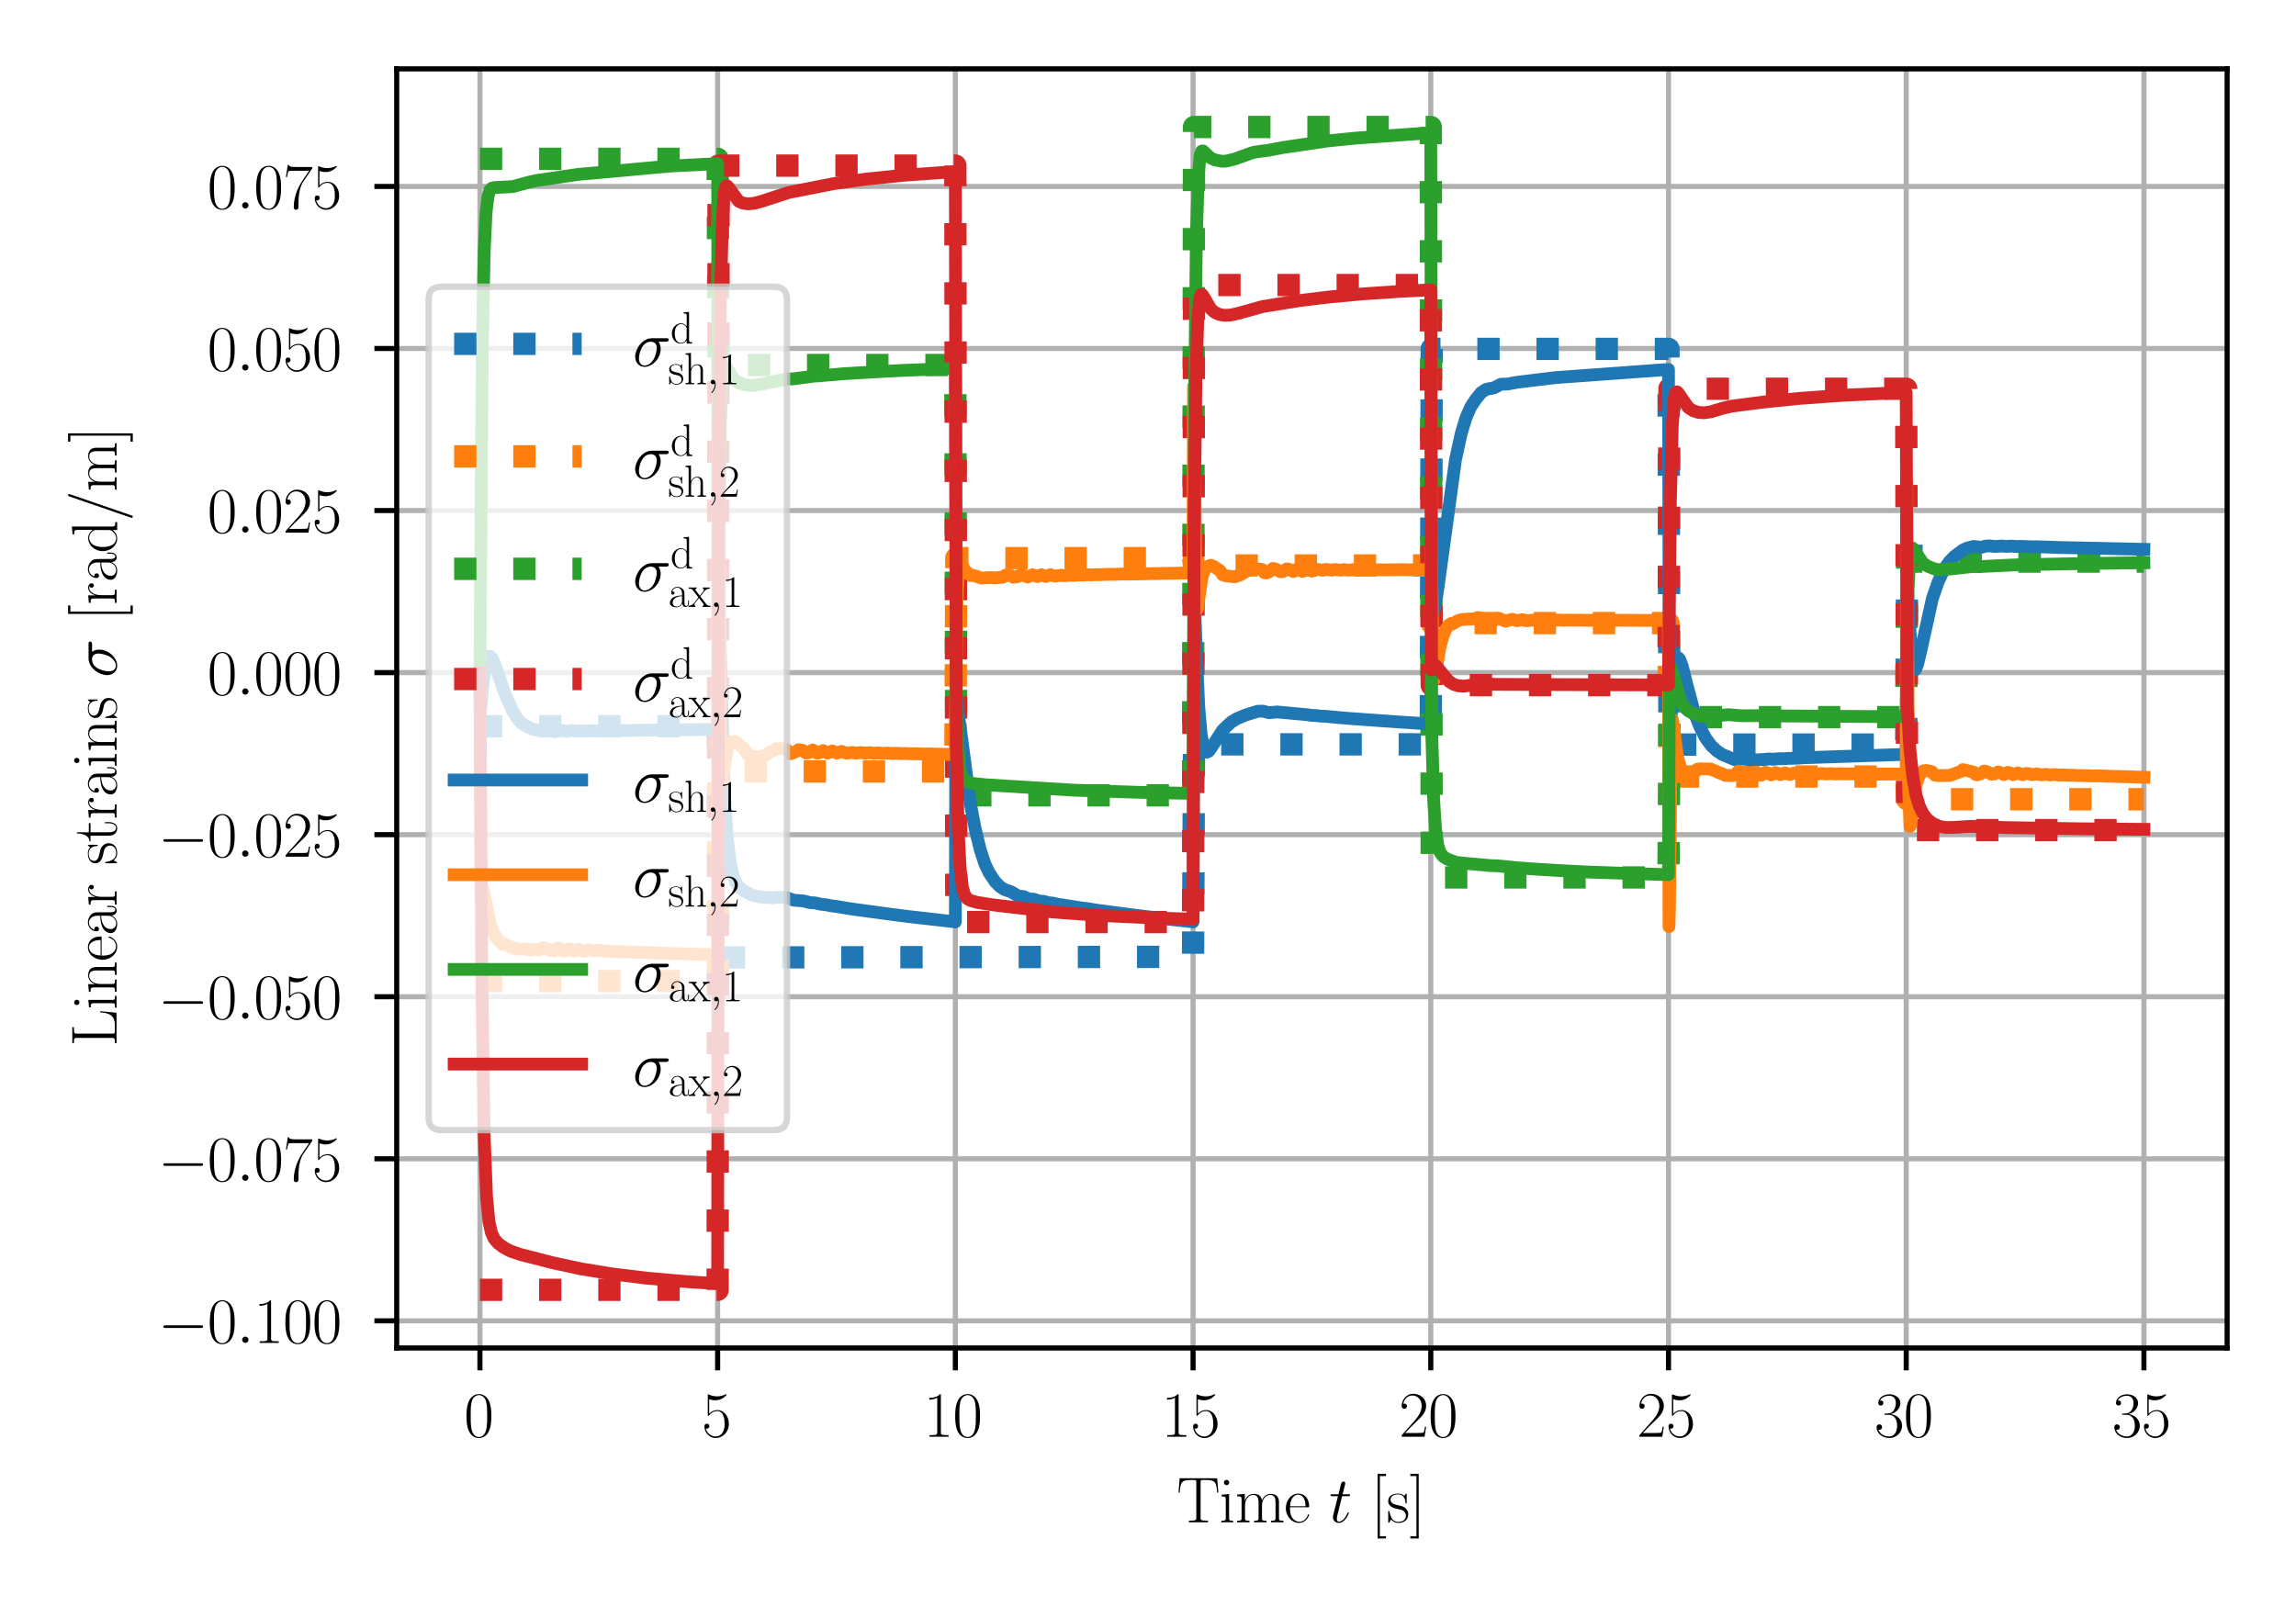 <?xml version="1.0" encoding="utf-8" standalone="no"?>
<!DOCTYPE svg PUBLIC "-//W3C//DTD SVG 1.1//EN"
  "http://www.w3.org/Graphics/SVG/1.1/DTD/svg11.dtd">
<svg xmlns:xlink="http://www.w3.org/1999/xlink" width="360pt" height="252pt" viewBox="0 0 360 252" xmlns="http://www.w3.org/2000/svg" version="1.1">
 <defs>
  <style type="text/css">*{stroke-linejoin: round; stroke-linecap: butt}</style>
 </defs>
 <g id="figure_1">
  <g id="patch_1">
   <path d="M 0 252 
L 360 252 
L 360 0 
L 0 0 
z
" style="fill: #ffffff"/>
  </g>
  <g id="axes_1">
   <g id="patch_2">
    <path d="M 62.204 211.382 
L 349.2 211.382 
L 349.2 10.8 
L 62.204 10.8 
z
" style="fill: #ffffff"/>
   </g>
   <g id="matplotlib.axis_1">
    <g id="xtick_1">
     <g id="line2d_1">
      <path d="M 75.249 211.382 
L 75.249 10.8 
" clip-path="url(#p0741283550)" style="fill: none; stroke: #b0b0b0; stroke-width: 0.8; stroke-linecap: square"/>
     </g>
     <g id="line2d_2">
      <defs>
       <path id="m07ca496601" d="M 0 0 
L 0 3.5 
" style="stroke: #000000; stroke-width: 0.8"/>
      </defs>
      <g>
       <use xlink:href="#m07ca496601" x="75.249" y="211.382" style="stroke: #000000; stroke-width: 0.8"/>
      </g>
     </g>
     <g id="text_1">
      <!-- $\mathdefault{0}$ -->
      <g transform="translate(72.759 225.3) scale(0.1 -0.1)">
       <defs>
        <path id="CMR17-30" d="M 2688 2025 
C 2688 2416 2682 3080 2413 3591 
C 2176 4039 1798 4198 1466 4198 
C 1158 4198 768 4058 525 3597 
C 269 3118 243 2524 243 2025 
C 243 1661 250 1106 448 619 
C 723 -39 1216 -128 1466 -128 
C 1760 -128 2208 -7 2470 600 
C 2662 1042 2688 1559 2688 2025 
z
M 1466 -26 
C 1056 -26 813 325 723 812 
C 653 1188 653 1738 653 2096 
C 653 2588 653 2997 736 3387 
C 858 3929 1216 4096 1466 4096 
C 1728 4096 2067 3923 2189 3400 
C 2272 3036 2278 2607 2278 2096 
C 2278 1680 2278 1169 2202 792 
C 2067 95 1690 -26 1466 -26 
z
" transform="scale(0.016)"/>
       </defs>
       <use xlink:href="#CMR17-30" transform="scale(0.996)"/>
      </g>
     </g>
    </g>
    <g id="xtick_2">
     <g id="line2d_3">
      <path d="M 112.522 211.382 
L 112.522 10.8 
" clip-path="url(#p0741283550)" style="fill: none; stroke: #b0b0b0; stroke-width: 0.8; stroke-linecap: square"/>
     </g>
     <g id="line2d_4">
      <g>
       <use xlink:href="#m07ca496601" x="112.522" y="211.382" style="stroke: #000000; stroke-width: 0.8"/>
      </g>
     </g>
     <g id="text_2">
      <!-- $\mathdefault{5}$ -->
      <g transform="translate(110.031 225.3) scale(0.1 -0.1)">
       <defs>
        <path id="CMR17-35" d="M 730 3692 
C 794 3666 1056 3584 1325 3584 
C 1920 3584 2246 3911 2432 4100 
C 2432 4157 2432 4192 2394 4192 
C 2387 4192 2374 4192 2323 4163 
C 2099 4058 1837 3973 1517 3973 
C 1325 3973 1037 3999 723 4139 
C 653 4171 640 4171 634 4171 
C 602 4171 595 4164 595 4037 
L 595 2203 
C 595 2089 595 2057 659 2057 
C 691 2057 704 2070 736 2114 
C 941 2401 1222 2522 1542 2522 
C 1766 2522 2246 2382 2246 1289 
C 2246 1085 2246 715 2054 421 
C 1894 159 1645 25 1370 25 
C 947 25 518 320 403 814 
C 429 807 480 795 506 795 
C 589 795 749 840 749 1038 
C 749 1210 627 1280 506 1280 
C 358 1280 262 1190 262 1011 
C 262 454 704 -128 1382 -128 
C 2042 -128 2669 440 2669 1264 
C 2669 2030 2170 2624 1549 2624 
C 1222 2624 947 2503 730 2274 
L 730 3692 
z
" transform="scale(0.016)"/>
       </defs>
       <use xlink:href="#CMR17-35" transform="scale(0.996)"/>
      </g>
     </g>
    </g>
    <g id="xtick_3">
     <g id="line2d_5">
      <path d="M 149.794 211.382 
L 149.794 10.8 
" clip-path="url(#p0741283550)" style="fill: none; stroke: #b0b0b0; stroke-width: 0.8; stroke-linecap: square"/>
     </g>
     <g id="line2d_6">
      <g>
       <use xlink:href="#m07ca496601" x="149.794" y="211.382" style="stroke: #000000; stroke-width: 0.8"/>
      </g>
     </g>
     <g id="text_3">
      <!-- $\mathdefault{10}$ -->
      <g transform="translate(144.812 225.3) scale(0.1 -0.1)">
       <defs>
        <path id="CMR17-31" d="M 1702 4058 
C 1702 4192 1696 4192 1606 4192 
C 1357 3916 979 3827 621 3827 
C 602 3827 570 3827 563 3808 
C 557 3795 557 3782 557 3648 
C 755 3648 1088 3686 1344 3839 
L 1344 461 
C 1344 236 1331 160 781 160 
L 589 160 
L 589 0 
C 896 0 1216 0 1523 0 
C 1830 0 2150 0 2458 0 
L 2458 160 
L 2266 160 
C 1715 160 1702 230 1702 458 
L 1702 4058 
z
" transform="scale(0.016)"/>
       </defs>
       <use xlink:href="#CMR17-31" transform="scale(0.996)"/>
       <use xlink:href="#CMR17-30" transform="translate(45.69 0) scale(0.996)"/>
      </g>
     </g>
    </g>
    <g id="xtick_4">
     <g id="line2d_7">
      <path d="M 187.066 211.382 
L 187.066 10.8 
" clip-path="url(#p0741283550)" style="fill: none; stroke: #b0b0b0; stroke-width: 0.8; stroke-linecap: square"/>
     </g>
     <g id="line2d_8">
      <g>
       <use xlink:href="#m07ca496601" x="187.066" y="211.382" style="stroke: #000000; stroke-width: 0.8"/>
      </g>
     </g>
     <g id="text_4">
      <!-- $\mathdefault{15}$ -->
      <g transform="translate(182.085 225.3) scale(0.1 -0.1)">
       <use xlink:href="#CMR17-31" transform="scale(0.996)"/>
       <use xlink:href="#CMR17-35" transform="translate(45.69 0) scale(0.996)"/>
      </g>
     </g>
    </g>
    <g id="xtick_5">
     <g id="line2d_9">
      <path d="M 224.338 211.382 
L 224.338 10.8 
" clip-path="url(#p0741283550)" style="fill: none; stroke: #b0b0b0; stroke-width: 0.8; stroke-linecap: square"/>
     </g>
     <g id="line2d_10">
      <g>
       <use xlink:href="#m07ca496601" x="224.338" y="211.382" style="stroke: #000000; stroke-width: 0.8"/>
      </g>
     </g>
     <g id="text_5">
      <!-- $\mathdefault{20}$ -->
      <g transform="translate(219.357 225.3) scale(0.1 -0.1)">
       <defs>
        <path id="CMR17-32" d="M 2669 989 
L 2554 989 
C 2490 536 2438 459 2413 420 
C 2381 369 1920 369 1830 369 
L 602 369 
C 832 619 1280 1072 1824 1597 
C 2214 1967 2669 2402 2669 3035 
C 2669 3790 2067 4224 1395 4224 
C 691 4224 262 3604 262 3030 
C 262 2780 448 2748 525 2748 
C 589 2748 781 2787 781 3010 
C 781 3207 614 3264 525 3264 
C 486 3264 448 3258 422 3245 
C 544 3790 915 4058 1306 4058 
C 1862 4058 2227 3617 2227 3035 
C 2227 2479 1901 2000 1536 1584 
L 262 146 
L 262 0 
L 2515 0 
L 2669 989 
z
" transform="scale(0.016)"/>
       </defs>
       <use xlink:href="#CMR17-32" transform="scale(0.996)"/>
       <use xlink:href="#CMR17-30" transform="translate(45.69 0) scale(0.996)"/>
      </g>
     </g>
    </g>
    <g id="xtick_6">
     <g id="line2d_11">
      <path d="M 261.61 211.382 
L 261.61 10.8 
" clip-path="url(#p0741283550)" style="fill: none; stroke: #b0b0b0; stroke-width: 0.8; stroke-linecap: square"/>
     </g>
     <g id="line2d_12">
      <g>
       <use xlink:href="#m07ca496601" x="261.61" y="211.382" style="stroke: #000000; stroke-width: 0.8"/>
      </g>
     </g>
     <g id="text_6">
      <!-- $\mathdefault{25}$ -->
      <g transform="translate(256.629 225.3) scale(0.1 -0.1)">
       <use xlink:href="#CMR17-32" transform="scale(0.996)"/>
       <use xlink:href="#CMR17-35" transform="translate(45.69 0) scale(0.996)"/>
      </g>
     </g>
    </g>
    <g id="xtick_7">
     <g id="line2d_13">
      <path d="M 298.883 211.382 
L 298.883 10.8 
" clip-path="url(#p0741283550)" style="fill: none; stroke: #b0b0b0; stroke-width: 0.8; stroke-linecap: square"/>
     </g>
     <g id="line2d_14">
      <g>
       <use xlink:href="#m07ca496601" x="298.883" y="211.382" style="stroke: #000000; stroke-width: 0.8"/>
      </g>
     </g>
     <g id="text_7">
      <!-- $\mathdefault{30}$ -->
      <g transform="translate(293.901 225.3) scale(0.1 -0.1)">
       <defs>
        <path id="CMR17-33" d="M 1414 2157 
C 1984 2157 2234 1662 2234 1090 
C 2234 320 1824 25 1453 25 
C 1114 25 563 194 390 693 
C 422 680 454 680 486 680 
C 640 680 755 782 755 948 
C 755 1133 614 1216 486 1216 
C 378 1216 211 1165 211 926 
C 211 335 787 -128 1466 -128 
C 2176 -128 2720 430 2720 1085 
C 2720 1707 2208 2157 1600 2227 
C 2086 2328 2554 2756 2554 3329 
C 2554 3820 2048 4179 1472 4179 
C 890 4179 378 3829 378 3329 
C 378 3110 544 3072 627 3072 
C 762 3072 877 3155 877 3321 
C 877 3486 762 3569 627 3569 
C 602 3569 570 3569 544 3557 
C 730 3959 1235 4032 1459 4032 
C 1683 4032 2106 3925 2106 3320 
C 2106 3143 2080 2828 1862 2550 
C 1670 2304 1453 2304 1242 2284 
C 1210 2284 1062 2269 1037 2269 
C 992 2263 966 2257 966 2208 
C 966 2163 973 2157 1101 2157 
L 1414 2157 
z
" transform="scale(0.016)"/>
       </defs>
       <use xlink:href="#CMR17-33" transform="scale(0.996)"/>
       <use xlink:href="#CMR17-30" transform="translate(45.69 0) scale(0.996)"/>
      </g>
     </g>
    </g>
    <g id="xtick_8">
     <g id="line2d_15">
      <path d="M 336.155 211.382 
L 336.155 10.8 
" clip-path="url(#p0741283550)" style="fill: none; stroke: #b0b0b0; stroke-width: 0.8; stroke-linecap: square"/>
     </g>
     <g id="line2d_16">
      <g>
       <use xlink:href="#m07ca496601" x="336.155" y="211.382" style="stroke: #000000; stroke-width: 0.8"/>
      </g>
     </g>
     <g id="text_8">
      <!-- $\mathdefault{35}$ -->
      <g transform="translate(331.173 225.3) scale(0.1 -0.1)">
       <use xlink:href="#CMR17-33" transform="scale(0.996)"/>
       <use xlink:href="#CMR17-35" transform="translate(45.69 0) scale(0.996)"/>
      </g>
     </g>
    </g>
    <g id="text_9">
     <!-- Time $t$ [s] -->
     <g transform="translate(184.504 238.709) scale(0.1 -0.1)">
      <defs>
       <path id="CMR17-54" d="M 3981 4326 
L 288 4326 
L 179 2918 
L 294 2918 
C 378 3976 467 4160 1453 4160 
C 1568 4160 1754 4160 1805 4154 
C 1926 4135 1926 4058 1926 3912 
L 1926 459 
C 1926 230 1907 160 1376 160 
L 1197 160 
L 1197 0 
C 1504 0 1824 0 2138 0 
C 2451 0 2771 0 3078 0 
L 3078 160 
L 2899 160 
C 2368 160 2349 230 2349 459 
L 2349 3912 
C 2349 4052 2349 4129 2464 4154 
C 2515 4160 2701 4160 2816 4160 
C 3795 4160 3891 3976 3974 2918 
L 4090 2918 
L 3981 4326 
z
" transform="scale(0.016)"/>
       <path id="CMR17-69" d="M 992 3909 
C 992 4049 877 4170 730 4170 
C 589 4170 467 4056 467 3909 
C 467 3769 582 3648 730 3648 
C 870 3648 992 3763 992 3909 
z
M 243 2706 
L 243 2541 
C 602 2541 653 2502 653 2197 
L 653 427 
C 653 184 627 153 218 153 
L 218 -13 
C 371 0 646 0 806 0 
C 960 0 1222 0 1370 -13 
L 1370 153 
C 992 153 979 191 979 420 
L 979 2776 
L 243 2706 
z
" transform="scale(0.016)"/>
       <path id="CMR17-6d" d="M 4326 1933 
C 4326 2252 4269 2790 3507 2790 
C 3072 2790 2771 2496 2656 2151 
L 2650 2151 
C 2573 2676 2195 2790 1837 2790 
C 1331 2790 1069 2400 973 2144 
L 966 2144 
L 966 2790 
L 211 2720 
L 211 2554 
C 589 2554 646 2515 646 2208 
L 646 428 
C 646 184 621 153 211 153 
L 211 -13 
C 365 0 646 0 813 0 
C 979 0 1267 0 1421 -13 
L 1421 153 
C 1011 153 986 178 986 428 
L 986 1658 
C 986 2247 1344 2688 1792 2688 
C 2266 2688 2317 2266 2317 1958 
L 2317 428 
C 2317 184 2291 153 1882 153 
L 1882 -13 
C 2035 0 2317 0 2483 0 
C 2650 0 2938 0 3091 -13 
L 3091 153 
C 2682 153 2656 178 2656 428 
L 2656 1658 
C 2656 2247 3014 2688 3462 2688 
C 3936 2688 3987 2266 3987 1958 
L 3987 428 
C 3987 184 3962 153 3552 153 
L 3552 -13 
C 3706 0 3987 0 4154 0 
C 4320 0 4608 0 4762 -13 
L 4762 153 
C 4352 153 4326 178 4326 428 
L 4326 1933 
z
" transform="scale(0.016)"/>
       <path id="CMR17-65" d="M 2438 1472 
C 2464 1498 2464 1511 2464 1576 
C 2464 2238 2118 2816 1389 2816 
C 710 2816 173 2169 173 1383 
C 173 551 781 -64 1459 -64 
C 2176 -64 2458 607 2458 740 
C 2458 784 2419 784 2406 784 
C 2362 784 2355 771 2330 696 
C 2189 265 1837 51 1504 51 
C 1229 51 954 203 781 480 
C 582 803 582 1176 582 1472 
L 2438 1472 
z
M 589 1568 
C 634 2505 1126 2714 1382 2714 
C 1818 2714 2112 2297 2118 1568 
L 589 1568 
z
" transform="scale(0.016)"/>
       <path id="CMMI12-74" d="M 1286 2566 
L 1875 2566 
C 1997 2566 2061 2566 2061 2681 
C 2061 2752 2022 2752 1894 2752 
L 1331 2752 
L 1568 3692 
C 1594 3781 1594 3794 1594 3840 
C 1594 3943 1510 4000 1427 4000 
C 1376 4000 1229 3981 1178 3775 
L 928 2752 
L 326 2752 
C 198 2752 141 2752 141 2630 
C 141 2566 186 2566 307 2566 
L 877 2566 
L 454 881 
C 403 658 384 594 384 511 
C 384 211 595 -64 954 -64 
C 1600 -64 1946 868 1946 912 
C 1946 951 1920 970 1882 970 
C 1869 970 1843 970 1830 944 
C 1824 938 1818 931 1773 829 
C 1638 511 1344 64 973 64 
C 781 64 768 224 768 364 
C 768 370 768 492 787 568 
L 1286 2566 
z
" transform="scale(0.016)"/>
       <path id="CMR17-5b" d="M 1504 -1600 
L 1504 -1377 
L 902 -1377 
L 902 4544 
L 1504 4544 
L 1504 4767 
L 678 4767 
L 678 -1600 
L 1504 -1600 
z
" transform="scale(0.016)"/>
       <path id="CMR17-73" d="M 1978 2697 
C 1978 2813 1971 2819 1933 2819 
C 1907 2819 1901 2813 1824 2717 
C 1805 2691 1747 2626 1728 2601 
C 1523 2819 1235 2819 1126 2819 
C 416 2819 160 2447 160 2076 
C 160 1498 813 1365 998 1325 
C 1402 1243 1542 1217 1677 1101 
C 1760 1025 1901 884 1901 654 
C 1901 384 1747 38 1158 38 
C 602 38 403 460 288 1021 
C 269 1110 269 1117 218 1117 
C 166 1117 160 1110 160 983 
L 160 63 
C 160 -51 166 -58 205 -58 
C 237 -58 243 -51 275 0 
C 314 57 410 211 448 276 
C 576 103 800 -64 1158 -64 
C 1792 -64 2131 283 2131 784 
C 2131 1112 1958 1285 1875 1362 
C 1683 1561 1459 1606 1190 1657 
C 838 1735 390 1825 390 2217 
C 390 2383 480 2737 1126 2737 
C 1811 2737 1850 2094 1862 1888 
C 1869 1856 1901 1849 1920 1849 
C 1978 1849 1978 1869 1978 1978 
L 1978 2697 
z
" transform="scale(0.016)"/>
       <path id="CMR17-5d" d="M 915 4767 
L 90 4767 
L 90 4544 
L 691 4544 
L 691 -1377 
L 90 -1377 
L 90 -1600 
L 915 -1600 
L 915 4767 
z
" transform="scale(0.016)"/>
      </defs>
      <use xlink:href="#CMR17-54" transform="scale(0.996)"/>
      <use xlink:href="#CMR17-69" transform="translate(66.51 0) scale(0.996)"/>
      <use xlink:href="#CMR17-6d" transform="translate(91.381 0) scale(0.996)"/>
      <use xlink:href="#CMR17-65" transform="translate(168.301 0) scale(0.996)"/>
      <use xlink:href="#CMMI12-74" transform="translate(238.862 0) scale(0.996)"/>
      <use xlink:href="#CMR17-5b" transform="translate(304.164 0) scale(0.996)"/>
      <use xlink:href="#CMR17-73" transform="translate(329.036 0) scale(0.996)"/>
      <use xlink:href="#CMR17-5d" transform="translate(364.837 0) scale(0.996)"/>
     </g>
    </g>
   </g>
   <g id="matplotlib.axis_2">
    <g id="ytick_1">
     <g id="line2d_17">
      <path d="M 62.204 207.127 
L 349.2 207.127 
" clip-path="url(#p0741283550)" style="fill: none; stroke: #b0b0b0; stroke-width: 0.8; stroke-linecap: square"/>
     </g>
     <g id="line2d_18">
      <defs>
       <path id="m7fab0eaae5" d="M 0 0 
L -3.5 0 
" style="stroke: #000000; stroke-width: 0.8"/>
      </defs>
      <g>
       <use xlink:href="#m7fab0eaae5" x="62.204" y="207.127" style="stroke: #000000; stroke-width: 0.8"/>
      </g>
     </g>
     <g id="text_10">
      <!-- $\mathdefault{−0.100}$ -->
      <g transform="translate(24.763 210.586) scale(0.1 -0.1)">
       <defs>
        <path id="CMSY10-0" d="M 4218 1472 
C 4326 1472 4442 1472 4442 1600 
C 4442 1728 4326 1728 4218 1728 
L 755 1728 
C 646 1728 531 1728 531 1600 
C 531 1472 646 1472 755 1472 
L 4218 1472 
z
" transform="scale(0.016)"/>
        <path id="CMMI12-3a" d="M 1178 307 
C 1178 492 1024 619 870 619 
C 685 619 557 466 557 313 
C 557 128 710 0 864 0 
C 1050 0 1178 153 1178 307 
z
" transform="scale(0.016)"/>
       </defs>
       <use xlink:href="#CMSY10-0" transform="scale(0.996)"/>
       <use xlink:href="#CMR17-30" transform="translate(77.487 0) scale(0.996)"/>
       <use xlink:href="#CMMI12-3a" transform="translate(123.178 0) scale(0.996)"/>
       <use xlink:href="#CMR17-31" transform="translate(150.275 0) scale(0.996)"/>
       <use xlink:href="#CMR17-30" transform="translate(195.966 0) scale(0.996)"/>
       <use xlink:href="#CMR17-30" transform="translate(241.656 0) scale(0.996)"/>
      </g>
     </g>
    </g>
    <g id="ytick_2">
     <g id="line2d_19">
      <path d="M 62.204 181.713 
L 349.2 181.713 
" clip-path="url(#p0741283550)" style="fill: none; stroke: #b0b0b0; stroke-width: 0.8; stroke-linecap: square"/>
     </g>
     <g id="line2d_20">
      <g>
       <use xlink:href="#m7fab0eaae5" x="62.204" y="181.713" style="stroke: #000000; stroke-width: 0.8"/>
      </g>
     </g>
     <g id="text_11">
      <!-- $\mathdefault{−0.075}$ -->
      <g transform="translate(24.763 185.173) scale(0.1 -0.1)">
       <defs>
        <path id="CMR17-37" d="M 2886 3941 
L 2886 4081 
L 1382 4081 
C 634 4081 621 4165 595 4288 
L 480 4288 
L 294 3094 
L 410 3094 
C 429 3215 474 3540 550 3661 
C 589 3712 1062 3712 1171 3712 
L 2579 3712 
L 1869 2661 
C 1395 1954 1069 999 1069 165 
C 1069 89 1069 -128 1299 -128 
C 1530 -128 1530 89 1530 171 
L 1530 465 
C 1530 1508 1709 2196 2003 2636 
L 2886 3941 
z
" transform="scale(0.016)"/>
       </defs>
       <use xlink:href="#CMSY10-0" transform="scale(0.996)"/>
       <use xlink:href="#CMR17-30" transform="translate(77.487 0) scale(0.996)"/>
       <use xlink:href="#CMMI12-3a" transform="translate(123.178 0) scale(0.996)"/>
       <use xlink:href="#CMR17-30" transform="translate(150.275 0) scale(0.996)"/>
       <use xlink:href="#CMR17-37" transform="translate(195.966 0) scale(0.996)"/>
       <use xlink:href="#CMR17-35" transform="translate(241.656 0) scale(0.996)"/>
      </g>
     </g>
    </g>
    <g id="ytick_3">
     <g id="line2d_21">
      <path d="M 62.204 156.3 
L 349.2 156.3 
" clip-path="url(#p0741283550)" style="fill: none; stroke: #b0b0b0; stroke-width: 0.8; stroke-linecap: square"/>
     </g>
     <g id="line2d_22">
      <g>
       <use xlink:href="#m7fab0eaae5" x="62.204" y="156.3" style="stroke: #000000; stroke-width: 0.8"/>
      </g>
     </g>
     <g id="text_12">
      <!-- $\mathdefault{−0.050}$ -->
      <g transform="translate(24.763 159.759) scale(0.1 -0.1)">
       <use xlink:href="#CMSY10-0" transform="scale(0.996)"/>
       <use xlink:href="#CMR17-30" transform="translate(77.487 0) scale(0.996)"/>
       <use xlink:href="#CMMI12-3a" transform="translate(123.178 0) scale(0.996)"/>
       <use xlink:href="#CMR17-30" transform="translate(150.275 0) scale(0.996)"/>
       <use xlink:href="#CMR17-35" transform="translate(195.966 0) scale(0.996)"/>
       <use xlink:href="#CMR17-30" transform="translate(241.656 0) scale(0.996)"/>
      </g>
     </g>
    </g>
    <g id="ytick_4">
     <g id="line2d_23">
      <path d="M 62.204 130.887 
L 349.2 130.887 
" clip-path="url(#p0741283550)" style="fill: none; stroke: #b0b0b0; stroke-width: 0.8; stroke-linecap: square"/>
     </g>
     <g id="line2d_24">
      <g>
       <use xlink:href="#m7fab0eaae5" x="62.204" y="130.887" style="stroke: #000000; stroke-width: 0.8"/>
      </g>
     </g>
     <g id="text_13">
      <!-- $\mathdefault{−0.025}$ -->
      <g transform="translate(24.763 134.346) scale(0.1 -0.1)">
       <use xlink:href="#CMSY10-0" transform="scale(0.996)"/>
       <use xlink:href="#CMR17-30" transform="translate(77.487 0) scale(0.996)"/>
       <use xlink:href="#CMMI12-3a" transform="translate(123.178 0) scale(0.996)"/>
       <use xlink:href="#CMR17-30" transform="translate(150.275 0) scale(0.996)"/>
       <use xlink:href="#CMR17-32" transform="translate(195.966 0) scale(0.996)"/>
       <use xlink:href="#CMR17-35" transform="translate(241.656 0) scale(0.996)"/>
      </g>
     </g>
    </g>
    <g id="ytick_5">
     <g id="line2d_25">
      <path d="M 62.204 105.474 
L 349.2 105.474 
" clip-path="url(#p0741283550)" style="fill: none; stroke: #b0b0b0; stroke-width: 0.8; stroke-linecap: square"/>
     </g>
     <g id="line2d_26">
      <g>
       <use xlink:href="#m7fab0eaae5" x="62.204" y="105.474" style="stroke: #000000; stroke-width: 0.8"/>
      </g>
     </g>
     <g id="text_14">
      <!-- $\mathdefault{0.000}$ -->
      <g transform="translate(32.511 108.933) scale(0.1 -0.1)">
       <use xlink:href="#CMR17-30" transform="scale(0.996)"/>
       <use xlink:href="#CMMI12-3a" transform="translate(45.69 0) scale(0.996)"/>
       <use xlink:href="#CMR17-30" transform="translate(72.788 0) scale(0.996)"/>
       <use xlink:href="#CMR17-30" transform="translate(118.478 0) scale(0.996)"/>
       <use xlink:href="#CMR17-30" transform="translate(164.169 0) scale(0.996)"/>
      </g>
     </g>
    </g>
    <g id="ytick_6">
     <g id="line2d_27">
      <path d="M 62.204 80.06 
L 349.2 80.06 
" clip-path="url(#p0741283550)" style="fill: none; stroke: #b0b0b0; stroke-width: 0.8; stroke-linecap: square"/>
     </g>
     <g id="line2d_28">
      <g>
       <use xlink:href="#m7fab0eaae5" x="62.204" y="80.06" style="stroke: #000000; stroke-width: 0.8"/>
      </g>
     </g>
     <g id="text_15">
      <!-- $\mathdefault{0.025}$ -->
      <g transform="translate(32.511 83.52) scale(0.1 -0.1)">
       <use xlink:href="#CMR17-30" transform="scale(0.996)"/>
       <use xlink:href="#CMMI12-3a" transform="translate(45.69 0) scale(0.996)"/>
       <use xlink:href="#CMR17-30" transform="translate(72.788 0) scale(0.996)"/>
       <use xlink:href="#CMR17-32" transform="translate(118.478 0) scale(0.996)"/>
       <use xlink:href="#CMR17-35" transform="translate(164.169 0) scale(0.996)"/>
      </g>
     </g>
    </g>
    <g id="ytick_7">
     <g id="line2d_29">
      <path d="M 62.204 54.647 
L 349.2 54.647 
" clip-path="url(#p0741283550)" style="fill: none; stroke: #b0b0b0; stroke-width: 0.8; stroke-linecap: square"/>
     </g>
     <g id="line2d_30">
      <g>
       <use xlink:href="#m7fab0eaae5" x="62.204" y="54.647" style="stroke: #000000; stroke-width: 0.8"/>
      </g>
     </g>
     <g id="text_16">
      <!-- $\mathdefault{0.050}$ -->
      <g transform="translate(32.511 58.106) scale(0.1 -0.1)">
       <use xlink:href="#CMR17-30" transform="scale(0.996)"/>
       <use xlink:href="#CMMI12-3a" transform="translate(45.69 0) scale(0.996)"/>
       <use xlink:href="#CMR17-30" transform="translate(72.788 0) scale(0.996)"/>
       <use xlink:href="#CMR17-35" transform="translate(118.478 0) scale(0.996)"/>
       <use xlink:href="#CMR17-30" transform="translate(164.169 0) scale(0.996)"/>
      </g>
     </g>
    </g>
    <g id="ytick_8">
     <g id="line2d_31">
      <path d="M 62.204 29.234 
L 349.2 29.234 
" clip-path="url(#p0741283550)" style="fill: none; stroke: #b0b0b0; stroke-width: 0.8; stroke-linecap: square"/>
     </g>
     <g id="line2d_32">
      <g>
       <use xlink:href="#m7fab0eaae5" x="62.204" y="29.234" style="stroke: #000000; stroke-width: 0.8"/>
      </g>
     </g>
     <g id="text_17">
      <!-- $\mathdefault{0.075}$ -->
      <g transform="translate(32.511 32.693) scale(0.1 -0.1)">
       <use xlink:href="#CMR17-30" transform="scale(0.996)"/>
       <use xlink:href="#CMMI12-3a" transform="translate(45.69 0) scale(0.996)"/>
       <use xlink:href="#CMR17-30" transform="translate(72.788 0) scale(0.996)"/>
       <use xlink:href="#CMR17-37" transform="translate(118.478 0) scale(0.996)"/>
       <use xlink:href="#CMR17-35" transform="translate(164.169 0) scale(0.996)"/>
      </g>
     </g>
    </g>
    <g id="text_18">
     <!-- Linear strains $\sigma$ [rad/m] -->
     <g transform="translate(18.272 164.095) rotate(-90) scale(0.1 -0.1)">
      <defs>
       <path id="CMR17-4c" d="M 3469 1615 
L 3354 1615 
C 3302 983 3219 166 2125 166 
L 1530 166 
C 1274 166 1261 197 1261 414 
L 1261 3898 
C 1261 4129 1274 4192 1760 4192 
L 1901 4192 
L 1901 4352 
C 1638 4352 1331 4352 1069 4352 
C 870 4352 512 4352 326 4352 
L 326 4192 
C 768 4192 838 4192 838 3905 
L 838 452 
C 838 166 768 166 326 166 
L 326 0 
L 3315 0 
L 3469 1615 
z
" transform="scale(0.016)"/>
       <path id="CMR17-6e" d="M 2656 1933 
C 2656 2259 2592 2790 1837 2790 
C 1331 2790 1069 2400 973 2144 
L 966 2144 
L 966 2790 
L 211 2720 
L 211 2554 
C 589 2554 646 2515 646 2208 
L 646 428 
C 646 184 621 153 211 153 
L 211 -13 
C 365 0 646 0 813 0 
C 979 0 1267 0 1421 -13 
L 1421 153 
C 1011 153 986 178 986 428 
L 986 1658 
C 986 2247 1344 2688 1792 2688 
C 2266 2688 2317 2266 2317 1958 
L 2317 428 
C 2317 184 2291 153 1882 153 
L 1882 -13 
C 2035 0 2317 0 2483 0 
C 2650 0 2938 0 3091 -13 
L 3091 153 
C 2682 153 2656 178 2656 428 
L 2656 1933 
z
" transform="scale(0.016)"/>
       <path id="CMR17-61" d="M 2304 1653 
C 2304 2072 2304 2294 2035 2543 
C 1798 2752 1523 2816 1306 2816 
C 800 2816 435 2407 435 1971 
C 435 1728 627 1728 666 1728 
C 749 1728 896 1778 896 1954 
C 896 2112 774 2181 666 2181 
C 640 2181 608 2174 589 2168 
C 723 2592 1069 2714 1293 2714 
C 1613 2714 1965 2429 1965 1885 
L 1965 1600 
C 1587 1600 1133 1549 774 1357 
C 371 1133 256 813 256 570 
C 256 77 832 -64 1171 -64 
C 1523 -64 1850 139 1990 511 
C 2003 233 2182 -18 2464 -18 
C 2598 -18 2938 70 2938 567 
L 2938 920 
L 2822 920 
L 2822 562 
C 2822 178 2650 128 2566 128 
C 2304 128 2304 458 2304 738 
L 2304 1653 
z
M 1965 870 
C 1965 317 1568 38 1216 38 
C 896 38 646 275 646 570 
C 646 761 730 1100 1101 1305 
C 1408 1478 1760 1504 1965 1504 
L 1965 870 
z
" transform="scale(0.016)"/>
       <path id="CMR17-72" d="M 960 1497 
C 960 2112 1222 2688 1702 2688 
C 1747 2688 1792 2682 1837 2662 
C 1837 2662 1696 2617 1696 2452 
C 1696 2298 1818 2234 1914 2234 
C 1990 2234 2131 2279 2131 2458 
C 2131 2663 1926 2790 1709 2790 
C 1222 2790 1011 2317 947 2093 
L 941 2093 
L 941 2790 
L 198 2720 
L 198 2554 
C 576 2554 634 2515 634 2208 
L 634 428 
C 634 184 608 153 198 153 
L 198 -13 
C 352 0 646 0 813 0 
C 998 0 1325 0 1498 -13 
L 1498 153 
C 1037 153 960 153 960 440 
L 960 1497 
z
" transform="scale(0.016)"/>
       <path id="CMR17-74" d="M 966 2560 
L 1862 2560 
L 1862 2725 
L 966 2725 
L 966 3904 
L 851 3904 
C 838 3245 614 2668 70 2668 
L 70 2560 
L 627 2560 
L 627 771 
C 627 650 627 -64 1370 -64 
C 1747 -64 1965 306 1965 777 
L 1965 1140 
L 1850 1140 
L 1850 783 
C 1850 344 1677 51 1408 51 
C 1222 51 966 178 966 758 
L 966 2560 
z
" transform="scale(0.016)"/>
       <path id="CMMI12-1b" d="M 3251 2408 
C 3334 2408 3546 2408 3546 2612 
C 3546 2752 3424 2752 3309 2752 
L 1894 2752 
C 934 2752 243 1686 243 932 
C 243 390 595 -64 1171 -64 
C 1926 -64 2752 747 2752 1705 
C 2752 1954 2694 2196 2541 2408 
L 3251 2408 
z
M 1178 64 
C 851 64 614 313 614 754 
C 614 1137 845 2408 1786 2408 
C 2061 2408 2368 2274 2368 1781 
C 2368 1558 2266 1021 2042 652 
C 1811 275 1466 64 1178 64 
z
" transform="scale(0.016)"/>
       <path id="CMR17-64" d="M 1869 4326 
L 1869 4160 
C 2246 4160 2304 4122 2304 3820 
L 2304 2345 
C 2278 2377 2016 2790 1498 2790 
C 845 2790 211 2208 211 1364 
C 211 525 806 -64 1434 -64 
C 1978 -64 2259 337 2291 380 
L 2291 -63 
L 3066 -63 
L 3066 128 
C 2688 128 2630 166 2630 473 
L 2630 4396 
L 1869 4326 
z
M 2291 755 
C 2291 563 2176 390 2029 262 
C 1811 70 1594 38 1472 38 
C 1286 38 621 134 621 1356 
C 621 2612 1363 2688 1530 2688 
C 1824 2688 2061 2522 2208 2291 
C 2291 2157 2291 2138 2291 2023 
L 2291 755 
z
" transform="scale(0.016)"/>
       <path id="CMR17-2f" d="M 2605 4545 
C 2637 4627 2637 4640 2637 4653 
C 2637 4729 2579 4768 2528 4768 
C 2451 4768 2426 4717 2400 4640 
L 326 -1377 
C 294 -1460 294 -1473 294 -1486 
C 294 -1562 352 -1600 403 -1600 
C 480 -1600 506 -1549 531 -1473 
L 2605 4545 
z
" transform="scale(0.016)"/>
      </defs>
      <use xlink:href="#CMR17-4c" transform="scale(0.996)"/>
      <use xlink:href="#CMR17-69" transform="translate(57.381 0) scale(0.996)"/>
      <use xlink:href="#CMR17-6e" transform="translate(82.252 0) scale(0.996)"/>
      <use xlink:href="#CMR17-65" transform="translate(133.148 0) scale(0.996)"/>
      <use xlink:href="#CMR17-61" transform="translate(173.633 0) scale(0.996)"/>
      <use xlink:href="#CMR17-72" transform="translate(219.324 0) scale(0.996)"/>
      <use xlink:href="#CMR17-73" transform="translate(284.681 0) scale(0.996)"/>
      <use xlink:href="#CMR17-74" transform="translate(320.482 0) scale(0.996)"/>
      <use xlink:href="#CMR17-72" transform="translate(355.763 0) scale(0.996)"/>
      <use xlink:href="#CMR17-61" transform="translate(391.044 0) scale(0.996)"/>
      <use xlink:href="#CMR17-69" transform="translate(436.734 0) scale(0.996)"/>
      <use xlink:href="#CMR17-6e" transform="translate(461.605 0) scale(0.996)"/>
      <use xlink:href="#CMR17-73" transform="translate(512.5 0) scale(0.996)"/>
      <use xlink:href="#CMMI12-1b" transform="translate(578.378 0) scale(0.996)"/>
      <use xlink:href="#CMR17-5b" transform="translate(667.474 0) scale(0.996)"/>
      <use xlink:href="#CMR17-72" transform="translate(692.345 0) scale(0.996)"/>
      <use xlink:href="#CMR17-61" transform="translate(727.626 0) scale(0.996)"/>
      <use xlink:href="#CMR17-64" transform="translate(773.316 0) scale(0.996)"/>
      <use xlink:href="#CMR17-2f" transform="translate(824.211 0) scale(0.996)"/>
      <use xlink:href="#CMR17-6d" transform="translate(869.902 0) scale(0.996)"/>
      <use xlink:href="#CMR17-5d" transform="translate(946.822 0) scale(0.996)"/>
     </g>
    </g>
   </g>
   <g id="line2d_33">
    <path d="M 75.249 113.887 
L 112.522 113.887 
L 112.671 150.142 
L 187.066 150.042 
L 187.215 116.723 
L 224.338 116.723 
L 224.487 54.711 
L 261.61 54.711 
L 261.759 116.76 
L 298.883 116.76 
L 299.032 87.163 
L 336.155 87.163 
L 336.155 87.163 
" clip-path="url(#p0741283550)" style="fill: none; stroke-dasharray: 3.5,5.775; stroke-dashoffset: 0; stroke: #1f77b4; stroke-width: 3.5"/>
   </g>
   <g id="line2d_34">
    <path d="M 75.249 153.838 
L 112.522 153.838 
L 112.671 120.974 
L 149.794 120.974 
L 149.943 87.52 
L 187.066 87.52 
L 187.215 88.666 
L 224.338 88.666 
L 224.487 97.715 
L 261.61 97.715 
L 261.759 121.772 
L 298.883 121.772 
L 299.032 125.33 
L 336.155 125.33 
L 336.155 125.33 
" clip-path="url(#p0741283550)" style="fill: none; stroke-dasharray: 3.5,5.775; stroke-dashoffset: 0; stroke: #ff7f0e; stroke-width: 3.5"/>
   </g>
   <g id="line2d_35">
    <path d="M 75.249 24.902 
L 112.522 24.902 
L 112.671 57.24 
L 149.794 57.24 
L 149.943 124.717 
L 187.066 124.717 
L 187.215 19.917 
L 224.338 19.917 
L 224.487 137.598 
L 261.61 137.598 
L 261.759 112.455 
L 298.883 112.455 
L 299.032 88.064 
L 336.155 88.064 
L 336.155 88.064 
" clip-path="url(#p0741283550)" style="fill: none; stroke-dasharray: 3.5,5.775; stroke-dashoffset: 0; stroke: #2ca02c; stroke-width: 3.5"/>
   </g>
   <g id="line2d_36">
    <path d="M 75.249 202.264 
L 112.522 202.264 
L 112.671 25.97 
L 149.794 25.97 
L 149.943 144.589 
L 187.066 144.589 
L 187.215 44.696 
L 224.338 44.696 
L 224.487 107.436 
L 261.61 107.436 
L 261.759 60.959 
L 298.883 60.959 
L 299.032 130.169 
L 336.155 130.169 
L 336.155 130.169 
" clip-path="url(#p0741283550)" style="fill: none; stroke-dasharray: 3.5,5.775; stroke-dashoffset: 0; stroke: #d62728; stroke-width: 3.5"/>
   </g>
   <g id="line2d_37">
    <path d="M 75.249 105.474 
L 75.398 110.873 
L 75.697 107.471 
L 76.069 104.474 
L 76.442 103.146 
L 76.666 102.886 
L 76.889 102.916 
L 77.188 103.281 
L 77.635 104.279 
L 78.455 106.757 
L 79.2 108.81 
L 80.318 111.386 
L 81.138 112.72 
L 81.884 113.503 
L 82.406 113.797 
L 83.002 114.099 
L 83.598 114.379 
L 84.717 114.63 
L 85.686 114.404 
L 86.058 114.437 
L 86.953 114.753 
L 87.4 114.597 
L 87.922 114.505 
L 88.891 114.69 
L 89.562 114.551 
L 90.456 114.664 
L 91.127 114.576 
L 91.873 114.653 
L 92.618 114.582 
L 93.364 114.617 
L 94.109 114.583 
L 94.855 114.582 
L 95.6 114.579 
L 96.345 114.552 
L 97.315 114.571 
L 100.893 114.501 
L 103.278 114.474 
L 110.36 114.402 
L 112.522 114.384 
L 112.671 91.941 
L 113.565 124.175 
L 114.012 131.136 
L 114.46 135.013 
L 114.907 137.175 
L 115.354 138.359 
L 115.876 139.138 
L 116.472 139.629 
L 117.963 140.391 
L 119.454 140.695 
L 121.094 140.789 
L 121.914 140.713 
L 123.181 140.73 
L 123.629 140.876 
L 124.449 141.168 
L 125.12 141.209 
L 126.014 141.283 
L 126.983 141.543 
L 127.803 141.588 
L 128.698 141.797 
L 129.443 141.87 
L 130.263 142.032 
L 131.009 142.13 
L 131.829 142.257 
L 132.649 142.4 
L 134.289 142.645 
L 139.507 143.348 
L 142.414 143.721 
L 149.794 144.565 
L 149.868 108.38 
L 149.943 109.449 
L 152.105 125.76 
L 152.85 129.727 
L 153.67 133.164 
L 154.416 135.434 
L 155.086 136.856 
L 156.056 138.295 
L 156.801 139.039 
L 157.472 139.486 
L 158.515 139.832 
L 159.634 140.505 
L 160.528 140.604 
L 161.348 140.977 
L 162.094 141.004 
L 162.914 141.298 
L 163.584 141.327 
L 164.404 141.563 
L 165.075 141.619 
L 165.821 141.803 
L 166.566 141.891 
L 167.237 142.026 
L 167.983 142.123 
L 168.728 142.241 
L 169.473 142.364 
L 170.293 142.459 
L 172.306 142.777 
L 174.319 143.037 
L 177.45 143.449 
L 181.028 143.892 
L 187.066 144.567 
L 187.215 91.269 
L 187.513 100.769 
L 187.961 110.902 
L 188.333 115.184 
L 188.706 117.21 
L 189.004 117.841 
L 189.228 117.955 
L 189.526 117.802 
L 189.973 117.177 
L 191.688 114.514 
L 193.03 113.25 
L 193.924 112.706 
L 195.266 112.138 
L 197.204 111.533 
L 198.024 111.521 
L 198.993 111.767 
L 199.515 111.708 
L 200.26 111.645 
L 204.957 112.077 
L 205.628 112.177 
L 206.298 112.207 
L 207.044 112.293 
L 207.864 112.328 
L 209.802 112.514 
L 211.367 112.647 
L 215.989 112.978 
L 219.344 113.215 
L 223.444 113.482 
L 224.338 113.534 
L 224.487 96.442 
L 224.636 96.061 
L 224.785 95.955 
L 225.009 95.131 
L 225.456 92.251 
L 228.214 72.091 
L 229.109 67.983 
L 229.854 65.518 
L 230.6 63.814 
L 231.345 62.681 
L 232.24 61.566 
L 232.985 61.069 
L 233.433 60.965 
L 234.103 60.867 
L 234.7 60.588 
L 235.296 60.269 
L 235.743 60.233 
L 236.34 60.228 
L 237.905 59.94 
L 243.198 59.294 
L 244.316 59.184 
L 261.61 57.926 
L 261.759 118.888 
L 262.058 111.807 
L 262.43 106.028 
L 262.729 103.912 
L 263.027 103.175 
L 263.176 103.164 
L 263.399 103.46 
L 263.772 104.497 
L 264.518 107.456 
L 265.71 111.9 
L 266.53 113.979 
L 267.425 115.73 
L 268.319 116.933 
L 269.214 117.773 
L 270.034 118.307 
L 271.972 119.121 
L 272.345 119.084 
L 273.09 118.961 
L 273.761 119.043 
L 274.581 119.182 
L 276.072 119.12 
L 276.594 119.097 
L 277.339 119.014 
L 278.085 119.057 
L 278.905 118.979 
L 279.65 118.979 
L 280.396 118.932 
L 281.141 118.911 
L 281.961 118.889 
L 282.856 118.821 
L 298.361 118.308 
L 298.883 118.292 
L 299.032 91.472 
L 299.777 103.933 
L 300.075 104.998 
L 300.224 105.077 
L 300.373 104.933 
L 300.672 104.168 
L 301.193 101.976 
L 302.982 93.868 
L 303.877 91.288 
L 304.772 89.346 
L 305.592 88.131 
L 306.412 87.273 
L 307.753 86.273 
L 308.424 85.955 
L 309.468 85.691 
L 310.661 85.827 
L 311.331 85.631 
L 312.002 85.605 
L 312.822 85.702 
L 313.866 85.624 
L 314.537 85.685 
L 315.357 85.639 
L 316.102 85.694 
L 316.848 85.68 
L 317.668 85.709 
L 318.413 85.737 
L 319.233 85.734 
L 321.022 85.789 
L 322.737 85.852 
L 327.657 85.953 
L 336.155 86.141 
L 336.155 86.141 
" clip-path="url(#p0741283550)" style="fill: none; stroke: #1f77b4; stroke-width: 2; stroke-linecap: square"/>
   </g>
   <g id="line2d_38">
    <path d="M 75.249 105.474 
L 75.398 139.629 
L 75.473 140.4 
L 75.697 139.337 
L 75.846 139.834 
L 76.815 144.742 
L 77.411 146.338 
L 78.008 147.314 
L 78.753 148.071 
L 78.977 148.013 
L 80.84 148.8 
L 82.033 148.86 
L 82.853 148.861 
L 83.077 149.004 
L 83.673 148.882 
L 84.12 148.889 
L 84.567 148.923 
L 85.089 148.624 
L 86.058 148.875 
L 86.357 149.079 
L 86.804 149.092 
L 87.027 148.958 
L 87.4 148.657 
L 87.773 148.714 
L 88.071 149.014 
L 88.369 149.162 
L 88.667 149.086 
L 89.189 148.754 
L 89.487 148.865 
L 90.009 149.169 
L 90.307 149.052 
L 90.68 148.857 
L 90.978 148.936 
L 91.5 149.179 
L 91.873 149.036 
L 92.246 148.95 
L 93.289 149.093 
L 93.662 149.025 
L 94.705 149.138 
L 95.153 149.109 
L 95.898 149.234 
L 96.569 149.176 
L 97.315 149.266 
L 97.985 149.239 
L 98.731 149.3 
L 99.402 149.298 
L 100.147 149.338 
L 100.893 149.365 
L 101.638 149.372 
L 102.533 149.434 
L 112.522 149.722 
L 112.596 66.223 
L 112.671 75.657 
L 112.969 119.072 
L 113.118 122.456 
L 113.192 122.587 
L 113.342 121.752 
L 113.938 117.738 
L 114.311 116.696 
L 114.609 116.378 
L 115.131 116.246 
L 115.503 116.436 
L 116.696 117.48 
L 116.845 117.643 
L 117.218 118.303 
L 117.74 118.529 
L 119.007 118.766 
L 119.901 118.455 
L 120.349 118.171 
L 120.721 117.932 
L 121.467 117.602 
L 121.691 117.4 
L 122.883 117.375 
L 123.331 117.554 
L 124.001 118.19 
L 124.747 117.897 
L 125.194 117.567 
L 125.865 117.664 
L 126.387 118.091 
L 126.76 118.052 
L 127.43 117.604 
L 127.729 117.786 
L 128.101 118.109 
L 128.4 118.063 
L 129.07 117.699 
L 129.369 117.901 
L 129.741 118.103 
L 130.04 117.99 
L 130.487 117.762 
L 130.785 117.881 
L 131.232 118.097 
L 131.53 117.99 
L 131.978 117.83 
L 132.35 118.001 
L 132.723 118.096 
L 133.692 117.991 
L 134.139 118.105 
L 135.034 118.001 
L 135.556 118.115 
L 136.376 118.021 
L 136.972 118.127 
L 137.792 118.068 
L 138.388 118.14 
L 139.134 118.092 
L 139.805 118.155 
L 140.476 118.119 
L 141.221 118.172 
L 141.892 118.16 
L 142.638 118.192 
L 143.308 118.198 
L 144.054 118.213 
L 144.799 118.243 
L 145.619 118.228 
L 148.676 118.3 
L 149.794 118.316 
L 150.017 95.322 
L 150.241 89.114 
L 150.465 88.326 
L 150.688 88.562 
L 151.508 89.662 
L 152.179 90.27 
L 152.477 90.191 
L 153.894 90.647 
L 154.937 90.585 
L 155.683 90.579 
L 155.906 90.639 
L 157.099 90.511 
L 157.248 90.505 
L 157.621 90.223 
L 158.515 90.269 
L 158.888 90.517 
L 159.559 90.43 
L 159.932 90.182 
L 160.305 90.155 
L 161.125 90.492 
L 161.87 90.132 
L 162.69 90.417 
L 163.286 90.118 
L 163.584 90.254 
L 163.957 90.407 
L 164.255 90.301 
L 164.703 90.118 
L 165.075 90.26 
L 165.448 90.345 
L 166.417 90.2 
L 166.864 90.292 
L 167.834 90.184 
L 168.281 90.243 
L 169.175 90.147 
L 169.697 90.197 
L 170.517 90.116 
L 171.113 90.155 
L 171.933 90.102 
L 172.53 90.115 
L 173.275 90.074 
L 174.021 90.067 
L 174.766 90.062 
L 175.586 90.02 
L 177.524 90.011 
L 179.313 89.98 
L 181.55 89.933 
L 184.531 89.885 
L 187.066 89.838 
L 187.141 60.581 
L 187.215 62.61 
L 187.513 93.229 
L 187.662 95.556 
L 187.737 95.508 
L 187.961 93.948 
L 188.482 90.516 
L 188.855 89.365 
L 189.228 88.882 
L 189.824 88.639 
L 190.271 88.813 
L 191.315 89.511 
L 191.688 90.131 
L 192.135 90.289 
L 193.626 90.452 
L 194.52 90.131 
L 195.117 89.757 
L 195.564 89.534 
L 195.862 89.419 
L 196.16 89.023 
L 196.384 89.071 
L 196.906 89.19 
L 197.875 89.296 
L 198.248 89.803 
L 198.546 89.851 
L 198.993 89.676 
L 199.291 89.425 
L 199.589 89.141 
L 200.037 89.247 
L 200.409 89.439 
L 200.708 89.647 
L 201.155 89.63 
L 201.378 89.458 
L 201.751 89.218 
L 202.049 89.248 
L 202.795 89.631 
L 203.093 89.394 
L 203.391 89.223 
L 203.689 89.305 
L 204.211 89.611 
L 204.509 89.475 
L 204.882 89.25 
L 205.18 89.325 
L 205.702 89.567 
L 206.075 89.381 
L 206.448 89.275 
L 207.417 89.424 
L 207.864 89.291 
L 208.833 89.406 
L 209.28 89.305 
L 210.175 89.415 
L 210.697 89.317 
L 211.517 89.416 
L 212.113 89.328 
L 212.858 89.411 
L 213.529 89.337 
L 214.275 89.389 
L 214.946 89.343 
L 215.616 89.384 
L 216.362 89.348 
L 217.033 89.366 
L 217.778 89.349 
L 218.449 89.35 
L 219.195 89.349 
L 219.94 89.329 
L 220.835 89.358 
L 224.338 89.305 
L 224.413 85.818 
L 224.562 95.668 
L 224.785 105.849 
L 224.935 106.525 
L 225.158 105.274 
L 225.755 101.59 
L 226.276 99.664 
L 226.798 98.499 
L 227.245 97.94 
L 227.544 97.758 
L 227.767 97.829 
L 228.438 97.405 
L 229.184 97.15 
L 230.153 97.084 
L 231.42 97.035 
L 231.718 96.831 
L 232.762 97.073 
L 233.731 97.505 
L 234.327 97.286 
L 234.551 97.159 
L 234.849 96.935 
L 235.147 97.014 
L 236.042 97.412 
L 237.085 97.107 
L 237.831 97.339 
L 238.725 97.168 
L 239.247 97.332 
L 240.365 97.259 
L 240.812 97.297 
L 241.558 97.19 
L 242.229 97.286 
L 242.974 97.21 
L 243.645 97.275 
L 244.391 97.229 
L 245.061 97.267 
L 245.807 97.244 
L 246.478 97.261 
L 247.223 97.257 
L 247.969 97.25 
L 248.789 97.279 
L 250.801 97.256 
L 253.634 97.267 
L 261.61 97.301 
L 261.685 145.317 
L 261.759 142.652 
L 262.058 114.466 
L 262.207 112.785 
L 262.356 113.565 
L 263.027 118.733 
L 263.474 120.311 
L 263.921 121.06 
L 264.219 121.371 
L 264.667 121.447 
L 265.338 121.302 
L 265.785 121.033 
L 266.083 120.641 
L 266.53 120.565 
L 268.245 120.599 
L 269.139 120.987 
L 269.512 121.169 
L 270.258 121.422 
L 270.481 121.592 
L 271.748 121.609 
L 272.121 121.447 
L 272.568 120.918 
L 272.941 121.01 
L 274.134 121.522 
L 274.656 121.379 
L 275.028 121.088 
L 275.401 121.092 
L 275.625 121.284 
L 275.923 121.536 
L 276.221 121.532 
L 276.519 121.28 
L 276.817 121.094 
L 277.116 121.168 
L 277.712 121.515 
L 278.01 121.354 
L 278.383 121.144 
L 278.681 121.237 
L 279.128 121.481 
L 279.426 121.392 
L 279.874 121.185 
L 280.246 121.328 
L 280.619 121.454 
L 280.992 121.311 
L 281.365 121.222 
L 282.334 121.347 
L 282.781 121.248 
L 283.75 121.339 
L 284.197 121.273 
L 285.092 121.355 
L 285.614 121.295 
L 286.434 121.365 
L 287.03 121.315 
L 287.775 121.371 
L 288.446 121.332 
L 289.192 121.364 
L 289.863 121.347 
L 290.608 121.36 
L 291.354 121.369 
L 292.099 121.351 
L 292.994 121.389 
L 298.883 121.38 
L 298.957 75.532 
L 299.032 86.775 
L 299.255 123.081 
L 299.479 129.589 
L 299.553 129.434 
L 299.926 126.158 
L 300.373 123.264 
L 300.821 121.84 
L 301.268 121.175 
L 301.566 120.881 
L 302.013 120.812 
L 302.759 120.974 
L 302.982 121.063 
L 303.355 121.55 
L 303.877 121.622 
L 305.741 121.598 
L 306.635 121.261 
L 307.082 121.097 
L 307.455 120.995 
L 307.753 120.685 
L 309.468 121.076 
L 309.766 121.453 
L 310.064 121.506 
L 310.586 121.332 
L 310.81 121.154 
L 311.108 120.907 
L 311.63 121.039 
L 311.928 121.225 
L 312.226 121.408 
L 312.748 121.354 
L 313.27 121.05 
L 313.568 121.117 
L 314.164 121.469 
L 314.462 121.336 
L 314.835 121.119 
L 315.133 121.194 
L 315.655 121.482 
L 315.953 121.374 
L 316.4 121.195 
L 316.773 121.372 
L 317.146 121.49 
L 317.593 121.303 
L 317.966 121.297 
L 318.637 121.494 
L 319.382 121.36 
L 320.053 121.511 
L 320.799 121.421 
L 321.469 121.531 
L 322.14 121.461 
L 322.886 121.553 
L 323.557 121.516 
L 324.302 121.578 
L 324.973 121.568 
L 325.719 121.607 
L 326.389 121.616 
L 327.135 121.638 
L 327.88 121.671 
L 328.775 121.665 
L 336.155 121.881 
L 336.155 121.881 
" clip-path="url(#p0741283550)" style="fill: none; stroke: #ff7f0e; stroke-width: 2; stroke-linecap: square"/>
   </g>
   <g id="line2d_39">
    <path d="M 75.249 105.474 
L 75.622 54.569 
L 75.92 39.444 
L 76.218 33.266 
L 76.517 30.795 
L 76.815 29.847 
L 77.113 29.512 
L 77.56 29.405 
L 80.393 29.267 
L 82.927 28.57 
L 84.046 28.319 
L 90.606 27.351 
L 105.291 26.023 
L 112.522 25.667 
L 112.596 96.892 
L 112.671 87.477 
L 112.969 66.037 
L 113.267 59.195 
L 113.491 57.696 
L 113.714 57.441 
L 113.938 57.689 
L 115.131 59.542 
L 115.802 60.013 
L 116.622 60.302 
L 117.889 60.473 
L 119.38 60.245 
L 123.405 59.403 
L 124.225 59.426 
L 127.729 58.971 
L 128.623 58.926 
L 129.369 58.839 
L 130.189 58.786 
L 131.009 58.724 
L 131.978 58.624 
L 138.016 58.262 
L 141.519 58.083 
L 146.439 57.895 
L 149.794 57.784 
L 149.943 111.072 
L 150.241 117.791 
L 150.539 120.587 
L 150.837 121.765 
L 151.21 122.359 
L 151.657 122.629 
L 152.626 122.863 
L 154.49 123.061 
L 168.281 123.903 
L 178.568 124.246 
L 187.066 124.417 
L 187.29 63.985 
L 187.588 37.035 
L 187.886 27.391 
L 188.184 24.32 
L 188.408 23.707 
L 188.631 23.669 
L 189.004 24.02 
L 189.75 24.731 
L 190.495 25.083 
L 191.613 25.292 
L 192.284 25.258 
L 193.7 24.911 
L 196.011 24.065 
L 196.682 23.86 
L 198.099 23.662 
L 198.844 23.575 
L 201.006 23.157 
L 208.162 22.103 
L 210.1 21.905 
L 212.635 21.654 
L 223.071 20.91 
L 224.338 20.845 
L 224.487 114.784 
L 224.785 125.309 
L 225.084 130.087 
L 225.456 132.648 
L 225.829 133.721 
L 226.276 134.307 
L 226.873 134.689 
L 228.289 135.226 
L 229.705 135.381 
L 233.731 135.745 
L 234.7 135.768 
L 235.445 135.834 
L 236.638 135.952 
L 237.607 136.061 
L 240.962 136.303 
L 244.316 136.505 
L 249.311 136.763 
L 261.61 137.163 
L 261.759 105.496 
L 261.983 104.658 
L 262.132 105.005 
L 263.549 110.087 
L 264.07 110.884 
L 264.741 111.493 
L 265.561 111.94 
L 266.754 112.331 
L 268.096 112.371 
L 270.258 112.14 
L 271.003 112.07 
L 272.345 112.178 
L 273.016 112.241 
L 276.519 112.217 
L 277.265 112.249 
L 278.085 112.237 
L 278.905 112.25 
L 279.799 112.277 
L 281.812 112.277 
L 283.75 112.294 
L 285.912 112.315 
L 289.117 112.333 
L 295.379 112.371 
L 298.883 112.385 
L 299.106 94.139 
L 299.404 87.578 
L 299.628 86.175 
L 299.852 85.922 
L 300.075 86.151 
L 301.492 88.279 
L 302.237 88.786 
L 303.355 89.236 
L 304.101 89.332 
L 305.592 89.245 
L 309.542 88.803 
L 310.288 88.854 
L 315.282 88.611 
L 316.251 88.579 
L 318.04 88.531 
L 320.351 88.488 
L 322.513 88.446 
L 327.06 88.364 
L 333.248 88.278 
L 336.155 88.248 
L 336.155 88.248 
" clip-path="url(#p0741283550)" style="fill: none; stroke: #2ca02c; stroke-width: 2; stroke-linecap: square"/>
   </g>
   <g id="line2d_40">
    <path d="M 75.249 105.474 
L 75.548 153.174 
L 75.92 178.104 
L 76.293 187.704 
L 76.666 191.571 
L 77.038 193.27 
L 77.486 194.252 
L 78.082 194.952 
L 78.977 195.624 
L 80.095 196.21 
L 81.586 196.716 
L 86.655 198.017 
L 91.053 198.963 
L 95.824 199.748 
L 101.414 200.435 
L 107.974 201.005 
L 112.522 201.293 
L 112.671 79.025 
L 112.969 47.102 
L 113.267 34.63 
L 113.565 30.252 
L 113.789 29.26 
L 113.938 29.116 
L 114.162 29.283 
L 115.802 31.545 
L 116.472 31.85 
L 117.292 31.964 
L 118.262 31.882 
L 119.529 31.536 
L 123.629 30.193 
L 130.636 28.813 
L 135.556 28.114 
L 141.743 27.479 
L 148.75 26.982 
L 149.794 26.923 
L 149.943 116.828 
L 150.241 130.138 
L 150.539 136.111 
L 150.912 139.222 
L 151.285 140.417 
L 151.657 140.915 
L 152.179 141.221 
L 153.223 141.512 
L 155.608 141.888 
L 165.15 143.018 
L 172.679 143.566 
L 181.326 143.964 
L 187.066 144.138 
L 187.215 85.069 
L 187.513 59.686 
L 187.811 49.975 
L 188.11 46.766 
L 188.333 46.174 
L 188.482 46.18 
L 188.78 46.61 
L 189.824 48.414 
L 190.42 48.957 
L 191.166 49.309 
L 191.986 49.451 
L 192.955 49.408 
L 194.222 49.12 
L 197.949 48.078 
L 203.615 47.159 
L 208.386 46.569 
L 213.604 46.089 
L 220.015 45.662 
L 224.338 45.451 
L 224.413 105.065 
L 224.487 104.823 
L 224.711 104.277 
L 224.935 104.228 
L 225.233 104.501 
L 227.171 106.838 
L 227.916 107.31 
L 228.662 107.549 
L 229.556 107.594 
L 230.973 107.402 
L 232.24 107.256 
L 234.7 107.319 
L 261.61 107.411 
L 261.909 78.442 
L 262.207 66.755 
L 262.505 62.583 
L 262.729 61.597 
L 262.952 61.442 
L 263.176 61.67 
L 264.741 63.939 
L 265.487 64.413 
L 266.307 64.669 
L 267.201 64.729 
L 268.245 64.578 
L 270.034 64.035 
L 271.525 63.691 
L 276.221 63.082 
L 282.11 62.477 
L 289.043 61.981 
L 297.466 61.591 
L 298.883 61.542 
L 299.032 110.546 
L 299.479 117.703 
L 299.926 121.901 
L 300.448 124.756 
L 300.97 126.478 
L 301.566 127.682 
L 302.237 128.508 
L 303.057 129.14 
L 304.026 129.576 
L 305.07 129.77 
L 306.262 129.75 
L 308.946 129.586 
L 314.76 129.779 
L 326.389 129.967 
L 336.155 130.053 
L 336.155 130.053 
" clip-path="url(#p0741283550)" style="fill: none; stroke: #d62728; stroke-width: 2; stroke-linecap: square"/>
   </g>
   <g id="patch_3">
    <path d="M 62.204 211.382 
L 62.204 10.8 
" style="fill: none; stroke: #000000; stroke-width: 0.8; stroke-linejoin: miter; stroke-linecap: square"/>
   </g>
   <g id="patch_4">
    <path d="M 349.2 211.382 
L 349.2 10.8 
" style="fill: none; stroke: #000000; stroke-width: 0.8; stroke-linejoin: miter; stroke-linecap: square"/>
   </g>
   <g id="patch_5">
    <path d="M 62.204 211.382 
L 349.2 211.382 
" style="fill: none; stroke: #000000; stroke-width: 0.8; stroke-linejoin: miter; stroke-linecap: square"/>
   </g>
   <g id="patch_6">
    <path d="M 62.204 10.8 
L 349.2 10.8 
" style="fill: none; stroke: #000000; stroke-width: 0.8; stroke-linejoin: miter; stroke-linecap: square"/>
   </g>
   <g id="legend_1">
    <g id="patch_7">
     <path d="M 69.204 177.215 
L 121.391 177.215 
Q 123.391 177.215 123.391 175.215 
L 123.391 46.967 
Q 123.391 44.967 121.391 44.967 
L 69.204 44.967 
Q 67.204 44.967 67.204 46.967 
L 67.204 175.215 
Q 67.204 177.215 69.204 177.215 
z
" style="fill: #ffffff; opacity: 0.8; stroke: #cccccc; stroke-linejoin: miter"/>
    </g>
    <g id="line2d_41">
     <path d="M 71.204 53.925 
L 81.204 53.925 
L 91.204 53.925 
" style="fill: none; stroke-dasharray: 3.5,5.775; stroke-dashoffset: 0; stroke: #1f77b4; stroke-width: 3.5"/>
    </g>
    <g id="text_19">
     <!-- $\sigma_{\mathrm{sh},1}^\mathrm{d}$ -->
     <g transform="translate(99.204 57.425) scale(0.1 -0.1)">
      <defs>
       <path id="CMR17-68" d="M 2656 1933 
C 2656 2259 2592 2790 1837 2790 
C 1312 2790 1056 2368 979 2157 
L 973 2157 
L 973 4396 
L 211 4326 
L 211 4160 
C 589 4160 646 4122 646 3817 
L 646 426 
C 646 184 621 153 211 153 
L 211 -13 
C 365 0 646 0 813 0 
C 979 0 1267 0 1421 -13 
L 1421 153 
C 1011 153 986 178 986 428 
L 986 1658 
C 986 2247 1344 2688 1792 2688 
C 2266 2688 2317 2266 2317 1958 
L 2317 428 
C 2317 184 2291 153 1882 153 
L 1882 -13 
C 2035 0 2317 0 2483 0 
C 2650 0 2938 0 3091 -13 
L 3091 153 
C 2682 153 2656 178 2656 428 
L 2656 1933 
z
" transform="scale(0.016)"/>
       <path id="CMMI12-3b" d="M 1248 -31 
C 1248 343 1126 619 864 619 
C 659 619 557 453 557 313 
C 557 172 653 0 870 0 
C 954 0 1024 26 1082 83 
C 1094 96 1101 96 1107 96 
C 1120 96 1120 5 1120 -27 
C 1120 -240 1082 -659 710 -1080 
C 640 -1157 640 -1170 640 -1183 
C 640 -1216 672 -1248 704 -1248 
C 755 -1248 1248 -771 1248 -31 
z
" transform="scale(0.016)"/>
      </defs>
      <use xlink:href="#CMMI12-1b" transform="scale(0.996)"/>
      <use xlink:href="#CMR17-64" transform="translate(59.02 36.154) scale(0.697)"/>
      <use xlink:href="#CMR17-73" transform="translate(55.445 -28.215) scale(0.697)"/>
      <use xlink:href="#CMR17-68" transform="translate(80.506 -28.215) scale(0.697)"/>
      <use xlink:href="#CMMI12-3b" transform="translate(116.133 -28.215) scale(0.697)"/>
      <use xlink:href="#CMR17-31" transform="translate(135.101 -28.215) scale(0.697)"/>
     </g>
    </g>
    <g id="line2d_42">
     <path d="M 71.204 71.561 
L 81.204 71.561 
L 91.204 71.561 
" style="fill: none; stroke-dasharray: 3.5,5.775; stroke-dashoffset: 0; stroke: #ff7f0e; stroke-width: 3.5"/>
    </g>
    <g id="text_20">
     <!-- $\sigma_{\mathrm{sh},2}^\mathrm{d}$ -->
     <g transform="translate(99.204 75.061) scale(0.1 -0.1)">
      <use xlink:href="#CMMI12-1b" transform="scale(0.996)"/>
      <use xlink:href="#CMR17-64" transform="translate(59.02 36.154) scale(0.697)"/>
      <use xlink:href="#CMR17-73" transform="translate(55.445 -28.215) scale(0.697)"/>
      <use xlink:href="#CMR17-68" transform="translate(80.506 -28.215) scale(0.697)"/>
      <use xlink:href="#CMMI12-3b" transform="translate(116.133 -28.215) scale(0.697)"/>
      <use xlink:href="#CMR17-32" transform="translate(135.101 -28.215) scale(0.697)"/>
     </g>
    </g>
    <g id="line2d_43">
     <path d="M 71.204 89.197 
L 81.204 89.197 
L 91.204 89.197 
" style="fill: none; stroke-dasharray: 3.5,5.775; stroke-dashoffset: 0; stroke: #2ca02c; stroke-width: 3.5"/>
    </g>
    <g id="text_21">
     <!-- $\sigma_{\mathrm{ax},1}^\mathrm{d}$ -->
     <g transform="translate(99.204 92.697) scale(0.1 -0.1)">
      <defs>
       <path id="CMR17-78" d="M 1664 1477 
C 1856 1726 2074 2006 2253 2216 
C 2464 2458 2707 2560 2989 2560 
L 2989 2726 
C 2880 2726 2656 2726 2541 2726 
C 2368 2726 2170 2726 2022 2732 
L 2022 2566 
C 2112 2553 2163 2489 2163 2400 
C 2163 2285 2099 2215 2067 2171 
L 1594 1573 
L 1030 2306 
C 973 2376 973 2388 973 2420 
C 973 2497 1037 2560 1146 2560 
L 1146 2732 
C 992 2726 717 2726 557 2726 
C 384 2726 179 2726 38 2732 
L 38 2560 
C 384 2560 461 2534 614 2343 
L 1350 1395 
C 1363 1382 1395 1344 1395 1325 
C 1395 1299 838 619 768 530 
C 480 185 179 160 6 160 
L 6 0 
C 115 0 339 0 454 0 
C 582 0 864 0 979 -6 
L 979 160 
C 941 166 838 179 838 325 
C 838 440 890 510 947 586 
L 1478 1236 
L 2035 512 
C 2086 442 2163 346 2163 301 
C 2163 211 2086 160 1984 160 
L 1984 -6 
C 2138 0 2413 0 2573 0 
C 2746 0 2950 0 3091 -6 
L 3091 160 
C 2771 160 2675 172 2522 370 
L 1664 1477 
z
" transform="scale(0.016)"/>
      </defs>
      <use xlink:href="#CMMI12-1b" transform="scale(0.996)"/>
      <use xlink:href="#CMR17-64" transform="translate(59.02 36.154) scale(0.697)"/>
      <use xlink:href="#CMR17-61" transform="translate(55.445 -24.74) scale(0.697)"/>
      <use xlink:href="#CMR17-78" transform="translate(87.429 -24.74) scale(0.697)"/>
      <use xlink:href="#CMMI12-3b" transform="translate(121.234 -24.74) scale(0.697)"/>
      <use xlink:href="#CMR17-31" transform="translate(140.201 -24.74) scale(0.697)"/>
     </g>
    </g>
    <g id="line2d_44">
     <path d="M 71.204 106.484 
L 81.204 106.484 
L 91.204 106.484 
" style="fill: none; stroke-dasharray: 3.5,5.775; stroke-dashoffset: 0; stroke: #d62728; stroke-width: 3.5"/>
    </g>
    <g id="text_22">
     <!-- $\sigma_{\mathrm{ax},2}^\mathrm{d}$ -->
     <g transform="translate(99.204 109.984) scale(0.1 -0.1)">
      <use xlink:href="#CMMI12-1b" transform="scale(0.996)"/>
      <use xlink:href="#CMR17-64" transform="translate(59.02 36.154) scale(0.697)"/>
      <use xlink:href="#CMR17-61" transform="translate(55.445 -24.74) scale(0.697)"/>
      <use xlink:href="#CMR17-78" transform="translate(87.429 -24.74) scale(0.697)"/>
      <use xlink:href="#CMMI12-3b" transform="translate(121.234 -24.74) scale(0.697)"/>
      <use xlink:href="#CMR17-32" transform="translate(140.201 -24.74) scale(0.697)"/>
     </g>
    </g>
    <g id="line2d_45">
     <path d="M 71.204 122.313 
L 81.204 122.313 
L 91.204 122.313 
" style="fill: none; stroke: #1f77b4; stroke-width: 2; stroke-linecap: square"/>
    </g>
    <g id="text_23">
     <!-- $\sigma_{\mathrm{sh},1}$ -->
     <g transform="translate(99.204 125.813) scale(0.1 -0.1)">
      <use xlink:href="#CMMI12-1b" transform="scale(0.996)"/>
      <use xlink:href="#CMR17-73" transform="translate(55.445 -14.944) scale(0.697)"/>
      <use xlink:href="#CMR17-68" transform="translate(80.506 -14.944) scale(0.697)"/>
      <use xlink:href="#CMMI12-3b" transform="translate(116.133 -14.944) scale(0.697)"/>
      <use xlink:href="#CMR17-31" transform="translate(135.101 -14.944) scale(0.697)"/>
     </g>
    </g>
    <g id="line2d_46">
     <path d="M 71.204 137.163 
L 81.204 137.163 
L 91.204 137.163 
" style="fill: none; stroke: #ff7f0e; stroke-width: 2; stroke-linecap: square"/>
    </g>
    <g id="text_24">
     <!-- $\sigma_{\mathrm{sh},2}$ -->
     <g transform="translate(99.204 140.663) scale(0.1 -0.1)">
      <use xlink:href="#CMMI12-1b" transform="scale(0.996)"/>
      <use xlink:href="#CMR17-73" transform="translate(55.445 -14.944) scale(0.697)"/>
      <use xlink:href="#CMR17-68" transform="translate(80.506 -14.944) scale(0.697)"/>
      <use xlink:href="#CMMI12-3b" transform="translate(116.133 -14.944) scale(0.697)"/>
      <use xlink:href="#CMR17-32" transform="translate(135.101 -14.944) scale(0.697)"/>
     </g>
    </g>
    <g id="line2d_47">
     <path d="M 71.204 152.014 
L 81.204 152.014 
L 91.204 152.014 
" style="fill: none; stroke: #2ca02c; stroke-width: 2; stroke-linecap: square"/>
    </g>
    <g id="text_25">
     <!-- $\sigma_{\mathrm{ax},1}$ -->
     <g transform="translate(99.204 155.514) scale(0.1 -0.1)">
      <use xlink:href="#CMMI12-1b" transform="scale(0.996)"/>
      <use xlink:href="#CMR17-61" transform="translate(55.445 -14.944) scale(0.697)"/>
      <use xlink:href="#CMR17-78" transform="translate(87.429 -14.944) scale(0.697)"/>
      <use xlink:href="#CMMI12-3b" transform="translate(121.234 -14.944) scale(0.697)"/>
      <use xlink:href="#CMR17-31" transform="translate(140.201 -14.944) scale(0.697)"/>
     </g>
    </g>
    <g id="line2d_48">
     <path d="M 71.204 166.864 
L 81.204 166.864 
L 91.204 166.864 
" style="fill: none; stroke: #d62728; stroke-width: 2; stroke-linecap: square"/>
    </g>
    <g id="text_26">
     <!-- $\sigma_{\mathrm{ax},2}$ -->
     <g transform="translate(99.204 170.364) scale(0.1 -0.1)">
      <use xlink:href="#CMMI12-1b" transform="scale(0.996)"/>
      <use xlink:href="#CMR17-61" transform="translate(55.445 -14.944) scale(0.697)"/>
      <use xlink:href="#CMR17-78" transform="translate(87.429 -14.944) scale(0.697)"/>
      <use xlink:href="#CMMI12-3b" transform="translate(121.234 -14.944) scale(0.697)"/>
      <use xlink:href="#CMR17-32" transform="translate(140.201 -14.944) scale(0.697)"/>
     </g>
    </g>
   </g>
  </g>
 </g>
 <defs>
  <clipPath id="p0741283550">
   <rect x="62.204" y="10.8" width="286.996" height="200.582"/>
  </clipPath>
 </defs>
</svg>
